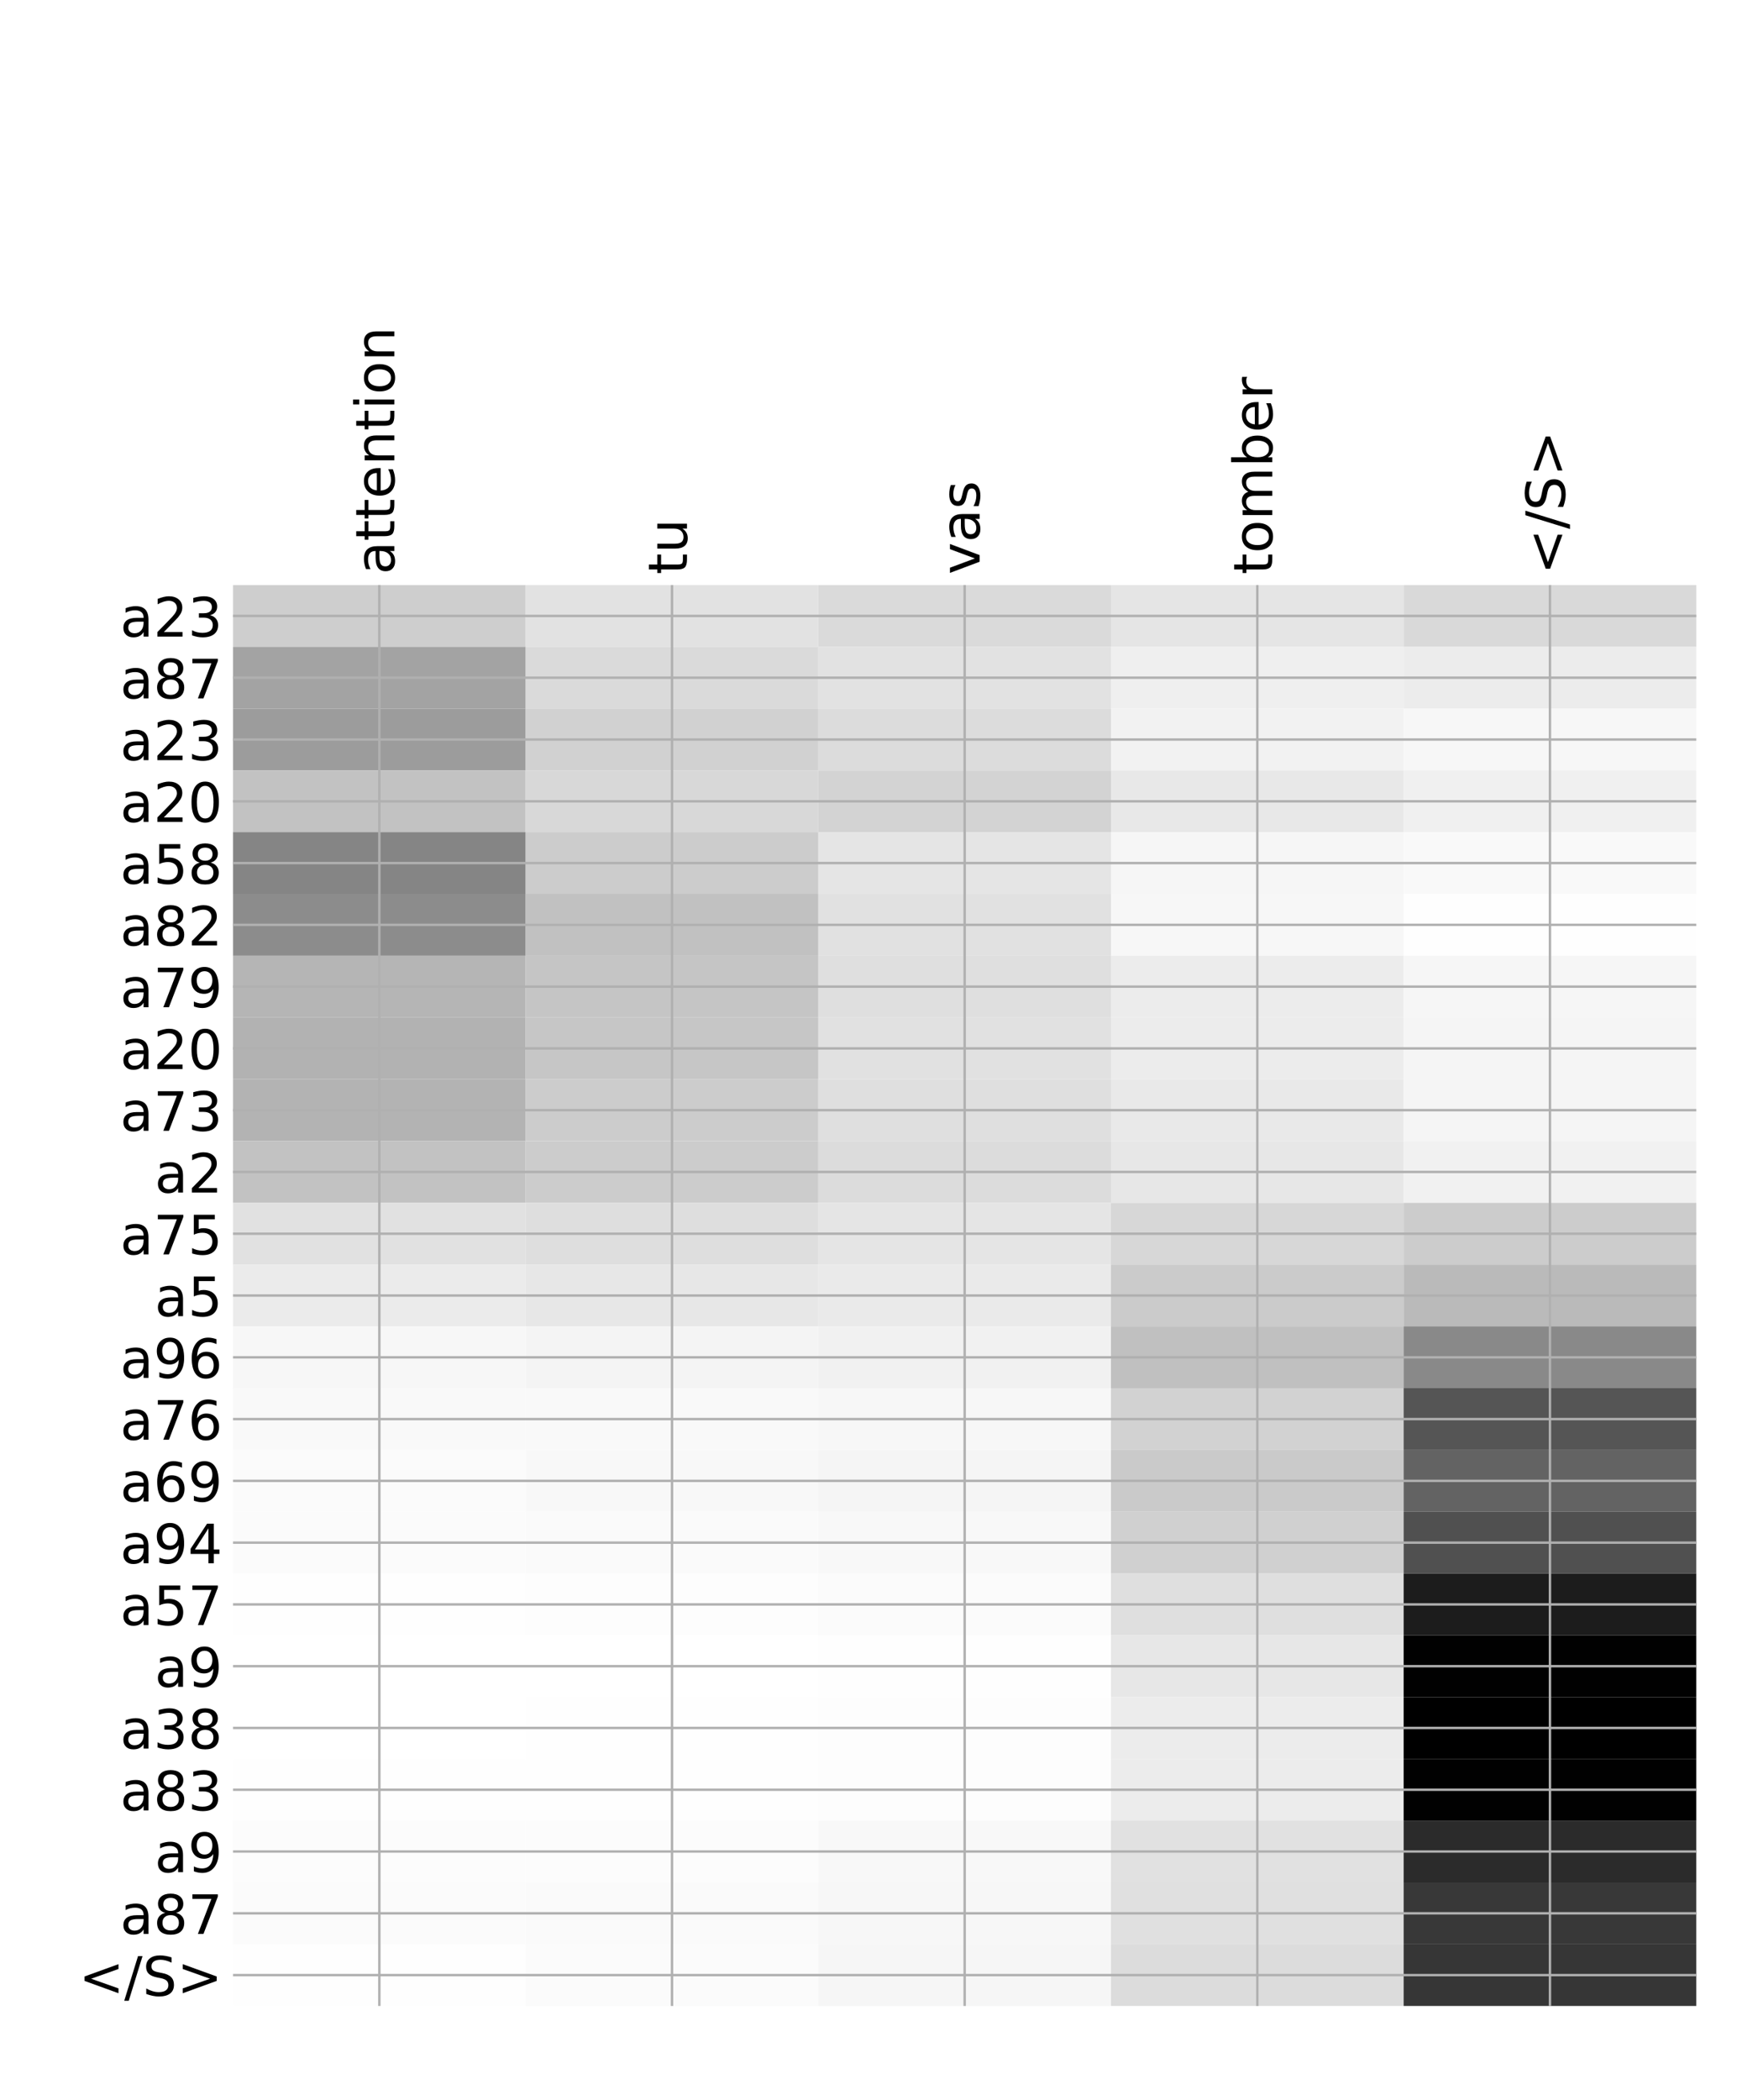 <?xml version="1.0" encoding="utf-8" standalone="no"?>
<!DOCTYPE svg PUBLIC "-//W3C//DTD SVG 1.1//EN"
  "http://www.w3.org/Graphics/SVG/1.1/DTD/svg11.dtd">
<!-- Created with matplotlib (http://matplotlib.org/) -->
<svg height="696pt" version="1.1" viewBox="0 0 576 696" width="576pt" xmlns="http://www.w3.org/2000/svg" xmlns:xlink="http://www.w3.org/1999/xlink">
 <defs>
  <style type="text/css">
*{stroke-linecap:butt;stroke-linejoin:round;}
  </style>
 </defs>
 <g id="figure_1">
  <g id="patch_1">
   <path d="M 0 696 
L 576 696 
L 576 0 
L 0 0 
z
" style="fill:#ffffff;"/>
  </g>
  <g id="axes_1">
   <g id="PolyCollection_1">
    <path clip-path="url(#pe05d38be79)" d="M 77.275 193.917 
L 77.275 214.394 
L 174.32 214.394 
L 174.32 193.917 
L 77.275 193.917 
z
" style="fill:#cecece;"/>
    <path clip-path="url(#pe05d38be79)" d="M 174.32 193.917 
L 174.32 214.394 
L 271.365 214.394 
L 271.365 193.917 
L 174.32 193.917 
z
" style="fill:#e2e2e2;"/>
    <path clip-path="url(#pe05d38be79)" d="M 271.365 193.917 
L 271.365 214.394 
L 368.41 214.394 
L 368.41 193.917 
L 271.365 193.917 
z
" style="fill:#dadada;"/>
    <path clip-path="url(#pe05d38be79)" d="M 368.41 193.917 
L 368.41 214.394 
L 465.455 214.394 
L 465.455 193.917 
L 368.41 193.917 
z
" style="fill:#e5e5e5;"/>
    <path clip-path="url(#pe05d38be79)" d="M 465.455 193.917 
L 465.455 214.394 
L 562.5 214.394 
L 562.5 193.917 
L 465.455 193.917 
z
" style="fill:#d9d9d9;"/>
    <path clip-path="url(#pe05d38be79)" d="M 77.275 214.394 
L 77.275 234.87 
L 174.32 234.87 
L 174.32 214.394 
L 77.275 214.394 
z
" style="fill:#a3a3a3;"/>
    <path clip-path="url(#pe05d38be79)" d="M 174.32 214.394 
L 174.32 234.87 
L 271.365 234.87 
L 271.365 214.394 
L 174.32 214.394 
z
" style="fill:#dadada;"/>
    <path clip-path="url(#pe05d38be79)" d="M 271.365 214.394 
L 271.365 234.87 
L 368.41 234.87 
L 368.41 214.394 
L 271.365 214.394 
z
" style="fill:#e2e2e2;"/>
    <path clip-path="url(#pe05d38be79)" d="M 368.41 214.394 
L 368.41 234.87 
L 465.455 234.87 
L 465.455 214.394 
L 368.41 214.394 
z
" style="fill:#efefef;"/>
    <path clip-path="url(#pe05d38be79)" d="M 465.455 214.394 
L 465.455 234.87 
L 562.5 234.87 
L 562.5 214.394 
L 465.455 214.394 
z
" style="fill:#ececec;"/>
    <path clip-path="url(#pe05d38be79)" d="M 77.275 234.87 
L 77.275 255.347 
L 174.32 255.347 
L 174.32 234.87 
L 77.275 234.87 
z
" style="fill:#9c9c9c;"/>
    <path clip-path="url(#pe05d38be79)" d="M 174.32 234.87 
L 174.32 255.347 
L 271.365 255.347 
L 271.365 234.87 
L 174.32 234.87 
z
" style="fill:#d1d1d1;"/>
    <path clip-path="url(#pe05d38be79)" d="M 271.365 234.87 
L 271.365 255.347 
L 368.41 255.347 
L 368.41 234.87 
L 271.365 234.87 
z
" style="fill:#dcdcdc;"/>
    <path clip-path="url(#pe05d38be79)" d="M 368.41 234.87 
L 368.41 255.347 
L 465.455 255.347 
L 465.455 234.87 
L 368.41 234.87 
z
" style="fill:#f2f2f2;"/>
    <path clip-path="url(#pe05d38be79)" d="M 465.455 234.87 
L 465.455 255.347 
L 562.5 255.347 
L 562.5 234.87 
L 465.455 234.87 
z
" style="fill:#f7f7f7;"/>
    <path clip-path="url(#pe05d38be79)" d="M 77.275 255.347 
L 77.275 275.823 
L 174.32 275.823 
L 174.32 255.347 
L 77.275 255.347 
z
" style="fill:#c2c2c2;"/>
    <path clip-path="url(#pe05d38be79)" d="M 174.32 255.347 
L 174.32 275.823 
L 271.365 275.823 
L 271.365 255.347 
L 174.32 255.347 
z
" style="fill:#d8d8d8;"/>
    <path clip-path="url(#pe05d38be79)" d="M 271.365 255.347 
L 271.365 275.823 
L 368.41 275.823 
L 368.41 255.347 
L 271.365 255.347 
z
" style="fill:#d3d3d3;"/>
    <path clip-path="url(#pe05d38be79)" d="M 368.41 255.347 
L 368.41 275.823 
L 465.455 275.823 
L 465.455 255.347 
L 368.41 255.347 
z
" style="fill:#e8e8e8;"/>
    <path clip-path="url(#pe05d38be79)" d="M 465.455 255.347 
L 465.455 275.823 
L 562.5 275.823 
L 562.5 255.347 
L 465.455 255.347 
z
" style="fill:#f0f0f0;"/>
    <path clip-path="url(#pe05d38be79)" d="M 77.275 275.823 
L 77.275 296.3 
L 174.32 296.3 
L 174.32 275.823 
L 77.275 275.823 
z
" style="fill:#858585;"/>
    <path clip-path="url(#pe05d38be79)" d="M 174.32 275.823 
L 174.32 296.3 
L 271.365 296.3 
L 271.365 275.823 
L 174.32 275.823 
z
" style="fill:#cccccc;"/>
    <path clip-path="url(#pe05d38be79)" d="M 271.365 275.823 
L 271.365 296.3 
L 368.41 296.3 
L 368.41 275.823 
L 271.365 275.823 
z
" style="fill:#e5e5e5;"/>
    <path clip-path="url(#pe05d38be79)" d="M 368.41 275.823 
L 368.41 296.3 
L 465.455 296.3 
L 465.455 275.823 
L 368.41 275.823 
z
" style="fill:#f6f6f6;"/>
    <path clip-path="url(#pe05d38be79)" d="M 465.455 275.823 
L 465.455 296.3 
L 562.5 296.3 
L 562.5 275.823 
L 465.455 275.823 
z
" style="fill:#f9f9f9;"/>
    <path clip-path="url(#pe05d38be79)" d="M 77.275 296.3 
L 77.275 316.776 
L 174.32 316.776 
L 174.32 296.3 
L 77.275 296.3 
z
" style="fill:#8c8c8c;"/>
    <path clip-path="url(#pe05d38be79)" d="M 174.32 296.3 
L 174.32 316.776 
L 271.365 316.776 
L 271.365 296.3 
L 174.32 296.3 
z
" style="fill:#c1c1c1;"/>
    <path clip-path="url(#pe05d38be79)" d="M 271.365 296.3 
L 271.365 316.776 
L 368.41 316.776 
L 368.41 296.3 
L 271.365 296.3 
z
" style="fill:#e1e1e1;"/>
    <path clip-path="url(#pe05d38be79)" d="M 368.41 296.3 
L 368.41 316.776 
L 465.455 316.776 
L 465.455 296.3 
L 368.41 296.3 
z
" style="fill:#f7f7f7;"/>
    <path clip-path="url(#pe05d38be79)" d="M 465.455 296.3 
L 465.455 316.776 
L 562.5 316.776 
L 562.5 296.3 
L 465.455 296.3 
z
" style="fill:#fefefe;"/>
    <path clip-path="url(#pe05d38be79)" d="M 77.275 316.776 
L 77.275 337.252 
L 174.32 337.252 
L 174.32 316.776 
L 77.275 316.776 
z
" style="fill:#b5b5b5;"/>
    <path clip-path="url(#pe05d38be79)" d="M 174.32 316.776 
L 174.32 337.252 
L 271.365 337.252 
L 271.365 316.776 
L 174.32 316.776 
z
" style="fill:#c5c5c5;"/>
    <path clip-path="url(#pe05d38be79)" d="M 271.365 316.776 
L 271.365 337.252 
L 368.41 337.252 
L 368.41 316.776 
L 271.365 316.776 
z
" style="fill:#dfdfdf;"/>
    <path clip-path="url(#pe05d38be79)" d="M 368.41 316.776 
L 368.41 337.252 
L 465.455 337.252 
L 465.455 316.776 
L 368.41 316.776 
z
" style="fill:#ececec;"/>
    <path clip-path="url(#pe05d38be79)" d="M 465.455 316.776 
L 465.455 337.252 
L 562.5 337.252 
L 562.5 316.776 
L 465.455 316.776 
z
" style="fill:#f6f6f6;"/>
    <path clip-path="url(#pe05d38be79)" d="M 77.275 337.252 
L 77.275 357.729 
L 174.32 357.729 
L 174.32 337.252 
L 77.275 337.252 
z
" style="fill:#b2b2b2;"/>
    <path clip-path="url(#pe05d38be79)" d="M 174.32 337.252 
L 174.32 357.729 
L 271.365 357.729 
L 271.365 337.252 
L 174.32 337.252 
z
" style="fill:#c6c6c6;"/>
    <path clip-path="url(#pe05d38be79)" d="M 271.365 337.252 
L 271.365 357.729 
L 368.41 357.729 
L 368.41 337.252 
L 271.365 337.252 
z
" style="fill:#e1e1e1;"/>
    <path clip-path="url(#pe05d38be79)" d="M 368.41 337.252 
L 368.41 357.729 
L 465.455 357.729 
L 465.455 337.252 
L 368.41 337.252 
z
" style="fill:#ececec;"/>
    <path clip-path="url(#pe05d38be79)" d="M 465.455 337.252 
L 465.455 357.729 
L 562.5 357.729 
L 562.5 337.252 
L 465.455 337.252 
z
" style="fill:#f5f5f5;"/>
    <path clip-path="url(#pe05d38be79)" d="M 77.275 357.729 
L 77.275 378.205 
L 174.32 378.205 
L 174.32 357.729 
L 77.275 357.729 
z
" style="fill:#b3b3b3;"/>
    <path clip-path="url(#pe05d38be79)" d="M 174.32 357.729 
L 174.32 378.205 
L 271.365 378.205 
L 271.365 357.729 
L 174.32 357.729 
z
" style="fill:#cccccc;"/>
    <path clip-path="url(#pe05d38be79)" d="M 271.365 357.729 
L 271.365 378.205 
L 368.41 378.205 
L 368.41 357.729 
L 271.365 357.729 
z
" style="fill:#dfdfdf;"/>
    <path clip-path="url(#pe05d38be79)" d="M 368.41 357.729 
L 368.41 378.205 
L 465.455 378.205 
L 465.455 357.729 
L 368.41 357.729 
z
" style="fill:#e9e9e9;"/>
    <path clip-path="url(#pe05d38be79)" d="M 465.455 357.729 
L 465.455 378.205 
L 562.5 378.205 
L 562.5 357.729 
L 465.455 357.729 
z
" style="fill:#f5f5f5;"/>
    <path clip-path="url(#pe05d38be79)" d="M 77.275 378.205 
L 77.275 398.682 
L 174.32 398.682 
L 174.32 378.205 
L 77.275 378.205 
z
" style="fill:#c2c2c2;"/>
    <path clip-path="url(#pe05d38be79)" d="M 174.32 378.205 
L 174.32 398.682 
L 271.365 398.682 
L 271.365 378.205 
L 174.32 378.205 
z
" style="fill:#cccccc;"/>
    <path clip-path="url(#pe05d38be79)" d="M 271.365 378.205 
L 271.365 398.682 
L 368.41 398.682 
L 368.41 378.205 
L 271.365 378.205 
z
" style="fill:#dcdcdc;"/>
    <path clip-path="url(#pe05d38be79)" d="M 368.41 378.205 
L 368.41 398.682 
L 465.455 398.682 
L 465.455 378.205 
L 368.41 378.205 
z
" style="fill:#e7e7e7;"/>
    <path clip-path="url(#pe05d38be79)" d="M 465.455 378.205 
L 465.455 398.682 
L 562.5 398.682 
L 562.5 378.205 
L 465.455 378.205 
z
" style="fill:#f1f1f1;"/>
    <path clip-path="url(#pe05d38be79)" d="M 77.275 398.682 
L 77.275 419.158 
L 174.32 419.158 
L 174.32 398.682 
L 77.275 398.682 
z
" style="fill:#e1e1e1;"/>
    <path clip-path="url(#pe05d38be79)" d="M 174.32 398.682 
L 174.32 419.158 
L 271.365 419.158 
L 271.365 398.682 
L 174.32 398.682 
z
" style="fill:#dedede;"/>
    <path clip-path="url(#pe05d38be79)" d="M 271.365 398.682 
L 271.365 419.158 
L 368.41 419.158 
L 368.41 398.682 
L 271.365 398.682 
z
" style="fill:#e5e5e5;"/>
    <path clip-path="url(#pe05d38be79)" d="M 368.41 398.682 
L 368.41 419.158 
L 465.455 419.158 
L 465.455 398.682 
L 368.41 398.682 
z
" style="fill:#d7d7d7;"/>
    <path clip-path="url(#pe05d38be79)" d="M 465.455 398.682 
L 465.455 419.158 
L 562.5 419.158 
L 562.5 398.682 
L 465.455 398.682 
z
" style="fill:#cccccc;"/>
    <path clip-path="url(#pe05d38be79)" d="M 77.275 419.158 
L 77.275 439.635 
L 174.32 439.635 
L 174.32 419.158 
L 77.275 419.158 
z
" style="fill:#ebebeb;"/>
    <path clip-path="url(#pe05d38be79)" d="M 174.32 419.158 
L 174.32 439.635 
L 271.365 439.635 
L 271.365 419.158 
L 174.32 419.158 
z
" style="fill:#e7e7e7;"/>
    <path clip-path="url(#pe05d38be79)" d="M 271.365 419.158 
L 271.365 439.635 
L 368.41 439.635 
L 368.41 419.158 
L 271.365 419.158 
z
" style="fill:#eaeaea;"/>
    <path clip-path="url(#pe05d38be79)" d="M 368.41 419.158 
L 368.41 439.635 
L 465.455 439.635 
L 465.455 419.158 
L 368.41 419.158 
z
" style="fill:#cbcbcb;"/>
    <path clip-path="url(#pe05d38be79)" d="M 465.455 419.158 
L 465.455 439.635 
L 562.5 439.635 
L 562.5 419.158 
L 465.455 419.158 
z
" style="fill:#bababa;"/>
    <path clip-path="url(#pe05d38be79)" d="M 77.275 439.635 
L 77.275 460.111 
L 174.32 460.111 
L 174.32 439.635 
L 77.275 439.635 
z
" style="fill:#f7f7f7;"/>
    <path clip-path="url(#pe05d38be79)" d="M 174.32 439.635 
L 174.32 460.111 
L 271.365 460.111 
L 271.365 439.635 
L 174.32 439.635 
z
" style="fill:#f4f4f4;"/>
    <path clip-path="url(#pe05d38be79)" d="M 271.365 439.635 
L 271.365 460.111 
L 368.41 460.111 
L 368.41 439.635 
L 271.365 439.635 
z
" style="fill:#f1f1f1;"/>
    <path clip-path="url(#pe05d38be79)" d="M 368.41 439.635 
L 368.41 460.111 
L 465.455 460.111 
L 465.455 439.635 
L 368.41 439.635 
z
" style="fill:#c0c0c0;"/>
    <path clip-path="url(#pe05d38be79)" d="M 465.455 439.635 
L 465.455 460.111 
L 562.5 460.111 
L 562.5 439.635 
L 465.455 439.635 
z
" style="fill:#898989;"/>
    <path clip-path="url(#pe05d38be79)" d="M 77.275 460.111 
L 77.275 480.587 
L 174.32 480.587 
L 174.32 460.111 
L 77.275 460.111 
z
" style="fill:#f9f9f9;"/>
    <path clip-path="url(#pe05d38be79)" d="M 174.32 460.111 
L 174.32 480.587 
L 271.365 480.587 
L 271.365 460.111 
L 174.32 460.111 
z
" style="fill:#f9f9f9;"/>
    <path clip-path="url(#pe05d38be79)" d="M 271.365 460.111 
L 271.365 480.587 
L 368.41 480.587 
L 368.41 460.111 
L 271.365 460.111 
z
" style="fill:#f7f7f7;"/>
    <path clip-path="url(#pe05d38be79)" d="M 368.41 460.111 
L 368.41 480.587 
L 465.455 480.587 
L 465.455 460.111 
L 368.41 460.111 
z
" style="fill:#d2d2d2;"/>
    <path clip-path="url(#pe05d38be79)" d="M 465.455 460.111 
L 465.455 480.587 
L 562.5 480.587 
L 562.5 460.111 
L 465.455 460.111 
z
" style="fill:#555555;"/>
    <path clip-path="url(#pe05d38be79)" d="M 77.275 480.587 
L 77.275 501.064 
L 174.32 501.064 
L 174.32 480.587 
L 77.275 480.587 
z
" style="fill:#fbfbfb;"/>
    <path clip-path="url(#pe05d38be79)" d="M 174.32 480.587 
L 174.32 501.064 
L 271.365 501.064 
L 271.365 480.587 
L 174.32 480.587 
z
" style="fill:#f8f8f8;"/>
    <path clip-path="url(#pe05d38be79)" d="M 271.365 480.587 
L 271.365 501.064 
L 368.41 501.064 
L 368.41 480.587 
L 271.365 480.587 
z
" style="fill:#f5f5f5;"/>
    <path clip-path="url(#pe05d38be79)" d="M 368.41 480.587 
L 368.41 501.064 
L 465.455 501.064 
L 465.455 480.587 
L 368.41 480.587 
z
" style="fill:#cacaca;"/>
    <path clip-path="url(#pe05d38be79)" d="M 465.455 480.587 
L 465.455 501.064 
L 562.5 501.064 
L 562.5 480.587 
L 465.455 480.587 
z
" style="fill:#636363;"/>
    <path clip-path="url(#pe05d38be79)" d="M 77.275 501.064 
L 77.275 521.54 
L 174.32 521.54 
L 174.32 501.064 
L 77.275 501.064 
z
" style="fill:#fbfbfb;"/>
    <path clip-path="url(#pe05d38be79)" d="M 174.32 501.064 
L 174.32 521.54 
L 271.365 521.54 
L 271.365 501.064 
L 174.32 501.064 
z
" style="fill:#fafafa;"/>
    <path clip-path="url(#pe05d38be79)" d="M 271.365 501.064 
L 271.365 521.54 
L 368.41 521.54 
L 368.41 501.064 
L 271.365 501.064 
z
" style="fill:#f8f8f8;"/>
    <path clip-path="url(#pe05d38be79)" d="M 368.41 501.064 
L 368.41 521.54 
L 465.455 521.54 
L 465.455 501.064 
L 368.41 501.064 
z
" style="fill:#d0d0d0;"/>
    <path clip-path="url(#pe05d38be79)" d="M 465.455 501.064 
L 465.455 521.54 
L 562.5 521.54 
L 562.5 501.064 
L 465.455 501.064 
z
" style="fill:#505050;"/>
    <path clip-path="url(#pe05d38be79)" d="M 77.275 521.54 
L 77.275 542.017 
L 174.32 542.017 
L 174.32 521.54 
L 77.275 521.54 
z
" style="fill:#fefefe;"/>
    <path clip-path="url(#pe05d38be79)" d="M 174.32 521.54 
L 174.32 542.017 
L 271.365 542.017 
L 271.365 521.54 
L 174.32 521.54 
z
" style="fill:#fdfdfd;"/>
    <path clip-path="url(#pe05d38be79)" d="M 271.365 521.54 
L 271.365 542.017 
L 368.41 542.017 
L 368.41 521.54 
L 271.365 521.54 
z
" style="fill:#fbfbfb;"/>
    <path clip-path="url(#pe05d38be79)" d="M 368.41 521.54 
L 368.41 542.017 
L 465.455 542.017 
L 465.455 521.54 
L 368.41 521.54 
z
" style="fill:#dfdfdf;"/>
    <path clip-path="url(#pe05d38be79)" d="M 465.455 521.54 
L 465.455 542.017 
L 562.5 542.017 
L 562.5 521.54 
L 465.455 521.54 
z
" style="fill:#1c1c1c;"/>
    <path clip-path="url(#pe05d38be79)" d="M 77.275 542.017 
L 77.275 562.493 
L 174.32 562.493 
L 174.32 542.017 
L 77.275 542.017 
z
" style="fill:#ffffff;"/>
    <path clip-path="url(#pe05d38be79)" d="M 174.32 542.017 
L 174.32 562.493 
L 271.365 562.493 
L 271.365 542.017 
L 174.32 542.017 
z
" style="fill:#ffffff;"/>
    <path clip-path="url(#pe05d38be79)" d="M 271.365 542.017 
L 271.365 562.493 
L 368.41 562.493 
L 368.41 542.017 
L 271.365 542.017 
z
" style="fill:#fefefe;"/>
    <path clip-path="url(#pe05d38be79)" d="M 368.41 542.017 
L 368.41 562.493 
L 465.455 562.493 
L 465.455 542.017 
L 368.41 542.017 
z
" style="fill:#e7e7e7;"/>
    <path clip-path="url(#pe05d38be79)" d="M 465.455 542.017 
L 465.455 562.493 
L 562.5 562.493 
L 562.5 542.017 
L 465.455 542.017 
z
" style="fill:#010101;"/>
    <path clip-path="url(#pe05d38be79)" d="M 77.275 562.493 
L 77.275 582.97 
L 174.32 582.97 
L 174.32 562.493 
L 77.275 562.493 
z
" style="fill:#ffffff;"/>
    <path clip-path="url(#pe05d38be79)" d="M 174.32 562.493 
L 174.32 582.97 
L 271.365 582.97 
L 271.365 562.493 
L 174.32 562.493 
z
" style="fill:#fefefe;"/>
    <path clip-path="url(#pe05d38be79)" d="M 271.365 562.493 
L 271.365 582.97 
L 368.41 582.97 
L 368.41 562.493 
L 271.365 562.493 
z
" style="fill:#fdfdfd;"/>
    <path clip-path="url(#pe05d38be79)" d="M 368.41 562.493 
L 368.41 582.97 
L 465.455 582.97 
L 465.455 562.493 
L 368.41 562.493 
z
" style="fill:#ececec;"/>
    <path clip-path="url(#pe05d38be79)" d="M 465.455 562.493 
L 465.455 582.97 
L 562.5 582.97 
L 562.5 562.493 
L 465.455 562.493 
z
"/>
    <path clip-path="url(#pe05d38be79)" d="M 77.275 582.97 
L 77.275 603.446 
L 174.32 603.446 
L 174.32 582.97 
L 77.275 582.97 
z
" style="fill:#fefefe;"/>
    <path clip-path="url(#pe05d38be79)" d="M 174.32 582.97 
L 174.32 603.446 
L 271.365 603.446 
L 271.365 582.97 
L 174.32 582.97 
z
" style="fill:#fefefe;"/>
    <path clip-path="url(#pe05d38be79)" d="M 271.365 582.97 
L 271.365 603.446 
L 368.41 603.446 
L 368.41 582.97 
L 271.365 582.97 
z
" style="fill:#fdfdfd;"/>
    <path clip-path="url(#pe05d38be79)" d="M 368.41 582.97 
L 368.41 603.446 
L 465.455 603.446 
L 465.455 582.97 
L 368.41 582.97 
z
" style="fill:#ececec;"/>
    <path clip-path="url(#pe05d38be79)" d="M 465.455 582.97 
L 465.455 603.446 
L 562.5 603.446 
L 562.5 582.97 
L 465.455 582.97 
z
" style="fill:#010101;"/>
    <path clip-path="url(#pe05d38be79)" d="M 77.275 603.446 
L 77.275 623.923 
L 174.32 623.923 
L 174.32 603.446 
L 77.275 603.446 
z
" style="fill:#fcfcfc;"/>
    <path clip-path="url(#pe05d38be79)" d="M 174.32 603.446 
L 174.32 623.923 
L 271.365 623.923 
L 271.365 603.446 
L 174.32 603.446 
z
" style="fill:#fcfcfc;"/>
    <path clip-path="url(#pe05d38be79)" d="M 271.365 603.446 
L 271.365 623.923 
L 368.41 623.923 
L 368.41 603.446 
L 271.365 603.446 
z
" style="fill:#f8f8f8;"/>
    <path clip-path="url(#pe05d38be79)" d="M 368.41 603.446 
L 368.41 623.923 
L 465.455 623.923 
L 465.455 603.446 
L 368.41 603.446 
z
" style="fill:#e1e1e1;"/>
    <path clip-path="url(#pe05d38be79)" d="M 465.455 603.446 
L 465.455 623.923 
L 562.5 623.923 
L 562.5 603.446 
L 465.455 603.446 
z
" style="fill:#2b2b2b;"/>
    <path clip-path="url(#pe05d38be79)" d="M 77.275 623.923 
L 77.275 644.399 
L 174.32 644.399 
L 174.32 623.923 
L 77.275 623.923 
z
" style="fill:#fbfbfb;"/>
    <path clip-path="url(#pe05d38be79)" d="M 174.32 623.923 
L 174.32 644.399 
L 271.365 644.399 
L 271.365 623.923 
L 174.32 623.923 
z
" style="fill:#fafafa;"/>
    <path clip-path="url(#pe05d38be79)" d="M 271.365 623.923 
L 271.365 644.399 
L 368.41 644.399 
L 368.41 623.923 
L 271.365 623.923 
z
" style="fill:#f7f7f7;"/>
    <path clip-path="url(#pe05d38be79)" d="M 368.41 623.923 
L 368.41 644.399 
L 465.455 644.399 
L 465.455 623.923 
L 368.41 623.923 
z
" style="fill:#e0e0e0;"/>
    <path clip-path="url(#pe05d38be79)" d="M 465.455 623.923 
L 465.455 644.399 
L 562.5 644.399 
L 562.5 623.923 
L 465.455 623.923 
z
" style="fill:#383838;"/>
    <path clip-path="url(#pe05d38be79)" d="M 77.275 644.399 
L 77.275 664.875 
L 174.32 664.875 
L 174.32 644.399 
L 77.275 644.399 
z
" style="fill:#fefefe;"/>
    <path clip-path="url(#pe05d38be79)" d="M 174.32 644.399 
L 174.32 664.875 
L 271.365 664.875 
L 271.365 644.399 
L 174.32 644.399 
z
" style="fill:#fbfbfb;"/>
    <path clip-path="url(#pe05d38be79)" d="M 271.365 644.399 
L 271.365 664.875 
L 368.41 664.875 
L 368.41 644.399 
L 271.365 644.399 
z
" style="fill:#f6f6f6;"/>
    <path clip-path="url(#pe05d38be79)" d="M 368.41 644.399 
L 368.41 664.875 
L 465.455 664.875 
L 465.455 644.399 
L 368.41 644.399 
z
" style="fill:#dcdcdc;"/>
    <path clip-path="url(#pe05d38be79)" d="M 465.455 644.399 
L 465.455 664.875 
L 562.5 664.875 
L 562.5 644.399 
L 465.455 644.399 
z
" style="fill:#363636;"/>
   </g>
   <g id="matplotlib.axis_1">
    <g id="xtick_1">
     <g id="line2d_1">
      <path clip-path="url(#pe05d38be79)" d="M 125.797 664.875 
L 125.797 193.917 
" style="fill:none;stroke:#b0b0b0;stroke-linecap:square;stroke-width:0.8;"/>
     </g>
     <g id="line2d_2"/>
     <g id="text_1">
      <!-- attention -->
      <defs>
       <path d="M 34.281 27.484 
Q 23.391 27.484 19.188 25 
Q 14.984 22.516 14.984 16.5 
Q 14.984 11.719 18.141 8.906 
Q 21.297 6.109 26.703 6.109 
Q 34.188 6.109 38.703 11.406 
Q 43.219 16.703 43.219 25.484 
L 43.219 27.484 
z
M 52.203 31.203 
L 52.203 0 
L 43.219 0 
L 43.219 8.297 
Q 40.141 3.328 35.547 0.953 
Q 30.953 -1.422 24.312 -1.422 
Q 15.922 -1.422 10.953 3.297 
Q 6 8.016 6 15.922 
Q 6 25.141 12.172 29.828 
Q 18.359 34.516 30.609 34.516 
L 43.219 34.516 
L 43.219 35.406 
Q 43.219 41.609 39.141 45 
Q 35.062 48.391 27.688 48.391 
Q 23 48.391 18.547 47.266 
Q 14.109 46.141 10.016 43.891 
L 10.016 52.203 
Q 14.938 54.109 19.578 55.047 
Q 24.219 56 28.609 56 
Q 40.484 56 46.344 49.844 
Q 52.203 43.703 52.203 31.203 
z
" id="DejaVuSans-61"/>
       <path d="M 18.312 70.219 
L 18.312 54.688 
L 36.812 54.688 
L 36.812 47.703 
L 18.312 47.703 
L 18.312 18.016 
Q 18.312 11.328 20.141 9.422 
Q 21.969 7.516 27.594 7.516 
L 36.812 7.516 
L 36.812 0 
L 27.594 0 
Q 17.188 0 13.234 3.875 
Q 9.281 7.766 9.281 18.016 
L 9.281 47.703 
L 2.688 47.703 
L 2.688 54.688 
L 9.281 54.688 
L 9.281 70.219 
z
" id="DejaVuSans-74"/>
       <path d="M 56.203 29.594 
L 56.203 25.203 
L 14.891 25.203 
Q 15.484 15.922 20.484 11.062 
Q 25.484 6.203 34.422 6.203 
Q 39.594 6.203 44.453 7.469 
Q 49.312 8.734 54.109 11.281 
L 54.109 2.781 
Q 49.266 0.734 44.188 -0.344 
Q 39.109 -1.422 33.891 -1.422 
Q 20.797 -1.422 13.156 6.188 
Q 5.516 13.812 5.516 26.812 
Q 5.516 40.234 12.766 48.109 
Q 20.016 56 32.328 56 
Q 43.359 56 49.781 48.891 
Q 56.203 41.797 56.203 29.594 
z
M 47.219 32.234 
Q 47.125 39.594 43.094 43.984 
Q 39.062 48.391 32.422 48.391 
Q 24.906 48.391 20.391 44.141 
Q 15.875 39.891 15.188 32.172 
z
" id="DejaVuSans-65"/>
       <path d="M 54.891 33.016 
L 54.891 0 
L 45.906 0 
L 45.906 32.719 
Q 45.906 40.484 42.875 44.328 
Q 39.844 48.188 33.797 48.188 
Q 26.516 48.188 22.312 43.547 
Q 18.109 38.922 18.109 30.906 
L 18.109 0 
L 9.078 0 
L 9.078 54.688 
L 18.109 54.688 
L 18.109 46.188 
Q 21.344 51.125 25.703 53.562 
Q 30.078 56 35.797 56 
Q 45.219 56 50.047 50.172 
Q 54.891 44.344 54.891 33.016 
z
" id="DejaVuSans-6e"/>
       <path d="M 9.422 54.688 
L 18.406 54.688 
L 18.406 0 
L 9.422 0 
z
M 9.422 75.984 
L 18.406 75.984 
L 18.406 64.594 
L 9.422 64.594 
z
" id="DejaVuSans-69"/>
       <path d="M 30.609 48.391 
Q 23.391 48.391 19.188 42.75 
Q 14.984 37.109 14.984 27.297 
Q 14.984 17.484 19.156 11.844 
Q 23.344 6.203 30.609 6.203 
Q 37.797 6.203 41.984 11.859 
Q 46.188 17.531 46.188 27.297 
Q 46.188 37.016 41.984 42.703 
Q 37.797 48.391 30.609 48.391 
z
M 30.609 56 
Q 42.328 56 49.016 48.375 
Q 55.719 40.766 55.719 27.297 
Q 55.719 13.875 49.016 6.219 
Q 42.328 -1.422 30.609 -1.422 
Q 18.844 -1.422 12.172 6.219 
Q 5.516 13.875 5.516 27.297 
Q 5.516 40.766 12.172 48.375 
Q 18.844 56 30.609 56 
z
" id="DejaVuSans-6f"/>
      </defs>
      <g transform="translate(130.764 190.417)rotate(-90)scale(0.18 -0.18)">
       <use xlink:href="#DejaVuSans-61"/>
       <use x="61.279" xlink:href="#DejaVuSans-74"/>
       <use x="100.488" xlink:href="#DejaVuSans-74"/>
       <use x="139.697" xlink:href="#DejaVuSans-65"/>
       <use x="201.221" xlink:href="#DejaVuSans-6e"/>
       <use x="264.6" xlink:href="#DejaVuSans-74"/>
       <use x="303.809" xlink:href="#DejaVuSans-69"/>
       <use x="331.592" xlink:href="#DejaVuSans-6f"/>
       <use x="392.773" xlink:href="#DejaVuSans-6e"/>
      </g>
     </g>
    </g>
    <g id="xtick_2">
     <g id="line2d_3">
      <path clip-path="url(#pe05d38be79)" d="M 222.843 664.875 
L 222.843 193.917 
" style="fill:none;stroke:#b0b0b0;stroke-linecap:square;stroke-width:0.8;"/>
     </g>
     <g id="line2d_4"/>
     <g id="text_2">
      <!-- tu -->
      <defs>
       <path d="M 8.5 21.578 
L 8.5 54.688 
L 17.484 54.688 
L 17.484 21.922 
Q 17.484 14.156 20.5 10.266 
Q 23.531 6.391 29.594 6.391 
Q 36.859 6.391 41.078 11.031 
Q 45.312 15.672 45.312 23.688 
L 45.312 54.688 
L 54.297 54.688 
L 54.297 0 
L 45.312 0 
L 45.312 8.406 
Q 42.047 3.422 37.719 1 
Q 33.406 -1.422 27.688 -1.422 
Q 18.266 -1.422 13.375 4.438 
Q 8.5 10.297 8.5 21.578 
z
M 31.109 56 
z
" id="DejaVuSans-75"/>
      </defs>
      <g transform="translate(227.809 190.417)rotate(-90)scale(0.18 -0.18)">
       <use xlink:href="#DejaVuSans-74"/>
       <use x="39.209" xlink:href="#DejaVuSans-75"/>
      </g>
     </g>
    </g>
    <g id="xtick_3">
     <g id="line2d_5">
      <path clip-path="url(#pe05d38be79)" d="M 319.887 664.875 
L 319.887 193.917 
" style="fill:none;stroke:#b0b0b0;stroke-linecap:square;stroke-width:0.8;"/>
     </g>
     <g id="line2d_6"/>
     <g id="text_3">
      <!-- vas -->
      <defs>
       <path d="M 2.984 54.688 
L 12.5 54.688 
L 29.594 8.797 
L 46.688 54.688 
L 56.203 54.688 
L 35.688 0 
L 23.484 0 
z
" id="DejaVuSans-76"/>
       <path d="M 44.281 53.078 
L 44.281 44.578 
Q 40.484 46.531 36.375 47.5 
Q 32.281 48.484 27.875 48.484 
Q 21.188 48.484 17.844 46.438 
Q 14.5 44.391 14.5 40.281 
Q 14.5 37.156 16.891 35.375 
Q 19.281 33.594 26.516 31.984 
L 29.594 31.297 
Q 39.156 29.25 43.188 25.516 
Q 47.219 21.781 47.219 15.094 
Q 47.219 7.469 41.188 3.016 
Q 35.156 -1.422 24.609 -1.422 
Q 20.219 -1.422 15.453 -0.562 
Q 10.688 0.297 5.422 2 
L 5.422 11.281 
Q 10.406 8.688 15.234 7.391 
Q 20.062 6.109 24.812 6.109 
Q 31.156 6.109 34.562 8.281 
Q 37.984 10.453 37.984 14.406 
Q 37.984 18.062 35.516 20.016 
Q 33.062 21.969 24.703 23.781 
L 21.578 24.516 
Q 13.234 26.266 9.516 29.906 
Q 5.812 33.547 5.812 39.891 
Q 5.812 47.609 11.281 51.797 
Q 16.75 56 26.812 56 
Q 31.781 56 36.172 55.266 
Q 40.578 54.547 44.281 53.078 
z
" id="DejaVuSans-73"/>
      </defs>
      <g transform="translate(324.854 190.417)rotate(-90)scale(0.18 -0.18)">
       <use xlink:href="#DejaVuSans-76"/>
       <use x="59.18" xlink:href="#DejaVuSans-61"/>
       <use x="120.459" xlink:href="#DejaVuSans-73"/>
      </g>
     </g>
    </g>
    <g id="xtick_4">
     <g id="line2d_7">
      <path clip-path="url(#pe05d38be79)" d="M 416.933 664.875 
L 416.933 193.917 
" style="fill:none;stroke:#b0b0b0;stroke-linecap:square;stroke-width:0.8;"/>
     </g>
     <g id="line2d_8"/>
     <g id="text_4">
      <!-- tomber -->
      <defs>
       <path d="M 52 44.188 
Q 55.375 50.25 60.062 53.125 
Q 64.75 56 71.094 56 
Q 79.641 56 84.281 50.016 
Q 88.922 44.047 88.922 33.016 
L 88.922 0 
L 79.891 0 
L 79.891 32.719 
Q 79.891 40.578 77.094 44.375 
Q 74.312 48.188 68.609 48.188 
Q 61.625 48.188 57.562 43.547 
Q 53.516 38.922 53.516 30.906 
L 53.516 0 
L 44.484 0 
L 44.484 32.719 
Q 44.484 40.625 41.703 44.406 
Q 38.922 48.188 33.109 48.188 
Q 26.219 48.188 22.156 43.531 
Q 18.109 38.875 18.109 30.906 
L 18.109 0 
L 9.078 0 
L 9.078 54.688 
L 18.109 54.688 
L 18.109 46.188 
Q 21.188 51.219 25.484 53.609 
Q 29.781 56 35.688 56 
Q 41.656 56 45.828 52.969 
Q 50 49.953 52 44.188 
z
" id="DejaVuSans-6d"/>
       <path d="M 48.688 27.297 
Q 48.688 37.203 44.609 42.844 
Q 40.531 48.484 33.406 48.484 
Q 26.266 48.484 22.188 42.844 
Q 18.109 37.203 18.109 27.297 
Q 18.109 17.391 22.188 11.75 
Q 26.266 6.109 33.406 6.109 
Q 40.531 6.109 44.609 11.75 
Q 48.688 17.391 48.688 27.297 
z
M 18.109 46.391 
Q 20.953 51.266 25.266 53.625 
Q 29.594 56 35.594 56 
Q 45.562 56 51.781 48.094 
Q 58.016 40.188 58.016 27.297 
Q 58.016 14.406 51.781 6.484 
Q 45.562 -1.422 35.594 -1.422 
Q 29.594 -1.422 25.266 0.953 
Q 20.953 3.328 18.109 8.203 
L 18.109 0 
L 9.078 0 
L 9.078 75.984 
L 18.109 75.984 
z
" id="DejaVuSans-62"/>
       <path d="M 41.109 46.297 
Q 39.594 47.172 37.812 47.578 
Q 36.031 48 33.891 48 
Q 26.266 48 22.188 43.047 
Q 18.109 38.094 18.109 28.812 
L 18.109 0 
L 9.078 0 
L 9.078 54.688 
L 18.109 54.688 
L 18.109 46.188 
Q 20.953 51.172 25.484 53.578 
Q 30.031 56 36.531 56 
Q 37.453 56 38.578 55.875 
Q 39.703 55.766 41.062 55.516 
z
" id="DejaVuSans-72"/>
      </defs>
      <g transform="translate(421.899 190.417)rotate(-90)scale(0.18 -0.18)">
       <use xlink:href="#DejaVuSans-74"/>
       <use x="39.209" xlink:href="#DejaVuSans-6f"/>
       <use x="100.391" xlink:href="#DejaVuSans-6d"/>
       <use x="197.803" xlink:href="#DejaVuSans-62"/>
       <use x="261.279" xlink:href="#DejaVuSans-65"/>
       <use x="322.803" xlink:href="#DejaVuSans-72"/>
      </g>
     </g>
    </g>
    <g id="xtick_5">
     <g id="line2d_9">
      <path clip-path="url(#pe05d38be79)" d="M 513.977 664.875 
L 513.977 193.917 
" style="fill:none;stroke:#b0b0b0;stroke-linecap:square;stroke-width:0.8;"/>
     </g>
     <g id="line2d_10"/>
     <g id="text_5">
      <!-- &lt;/S&gt; -->
      <defs>
       <path d="M 73.188 49.219 
L 22.797 31.297 
L 73.188 13.484 
L 73.188 4.594 
L 10.594 27.297 
L 10.594 35.406 
L 73.188 58.109 
z
" id="DejaVuSans-3c"/>
       <path d="M 25.391 72.906 
L 33.688 72.906 
L 8.297 -9.281 
L 0 -9.281 
z
" id="DejaVuSans-2f"/>
       <path d="M 53.516 70.516 
L 53.516 60.891 
Q 47.906 63.578 42.922 64.891 
Q 37.938 66.219 33.297 66.219 
Q 25.25 66.219 20.875 63.094 
Q 16.5 59.969 16.5 54.203 
Q 16.5 49.359 19.406 46.891 
Q 22.312 44.438 30.422 42.922 
L 36.375 41.703 
Q 47.406 39.594 52.656 34.297 
Q 57.906 29 57.906 20.125 
Q 57.906 9.516 50.797 4.047 
Q 43.703 -1.422 29.984 -1.422 
Q 24.812 -1.422 18.969 -0.25 
Q 13.141 0.922 6.891 3.219 
L 6.891 13.375 
Q 12.891 10.016 18.656 8.297 
Q 24.422 6.594 29.984 6.594 
Q 38.422 6.594 43.016 9.906 
Q 47.609 13.234 47.609 19.391 
Q 47.609 24.75 44.312 27.781 
Q 41.016 30.812 33.5 32.328 
L 27.484 33.5 
Q 16.453 35.688 11.516 40.375 
Q 6.594 45.062 6.594 53.422 
Q 6.594 63.094 13.406 68.656 
Q 20.219 74.219 32.172 74.219 
Q 37.312 74.219 42.625 73.281 
Q 47.953 72.359 53.516 70.516 
z
" id="DejaVuSans-53"/>
       <path d="M 10.594 49.219 
L 10.594 58.109 
L 73.188 35.406 
L 73.188 27.297 
L 10.594 4.594 
L 10.594 13.484 
L 60.891 31.297 
z
" id="DejaVuSans-3e"/>
      </defs>
      <g transform="translate(518.944 190.417)rotate(-90)scale(0.18 -0.18)">
       <use xlink:href="#DejaVuSans-3c"/>
       <use x="83.789" xlink:href="#DejaVuSans-2f"/>
       <use x="117.48" xlink:href="#DejaVuSans-53"/>
       <use x="180.957" xlink:href="#DejaVuSans-3e"/>
      </g>
     </g>
    </g>
   </g>
   <g id="matplotlib.axis_2">
    <g id="ytick_1">
     <g id="line2d_11">
      <path clip-path="url(#pe05d38be79)" d="M 77.275 204.156 
L 562.5 204.156 
" style="fill:none;stroke:#b0b0b0;stroke-linecap:square;stroke-width:0.8;"/>
     </g>
     <g id="line2d_12"/>
     <g id="text_6">
      <!-- a23 -->
      <defs>
       <path d="M 19.188 8.297 
L 53.609 8.297 
L 53.609 0 
L 7.328 0 
L 7.328 8.297 
Q 12.938 14.109 22.625 23.891 
Q 32.328 33.688 34.812 36.531 
Q 39.547 41.844 41.422 45.531 
Q 43.312 49.219 43.312 52.781 
Q 43.312 58.594 39.234 62.25 
Q 35.156 65.922 28.609 65.922 
Q 23.969 65.922 18.812 64.312 
Q 13.672 62.703 7.812 59.422 
L 7.812 69.391 
Q 13.766 71.781 18.938 73 
Q 24.125 74.219 28.422 74.219 
Q 39.75 74.219 46.484 68.547 
Q 53.219 62.891 53.219 53.422 
Q 53.219 48.922 51.531 44.891 
Q 49.859 40.875 45.406 35.406 
Q 44.188 33.984 37.641 27.219 
Q 31.109 20.453 19.188 8.297 
z
" id="DejaVuSans-32"/>
       <path d="M 40.578 39.312 
Q 47.656 37.797 51.625 33 
Q 55.609 28.219 55.609 21.188 
Q 55.609 10.406 48.188 4.484 
Q 40.766 -1.422 27.094 -1.422 
Q 22.516 -1.422 17.656 -0.516 
Q 12.797 0.391 7.625 2.203 
L 7.625 11.719 
Q 11.719 9.328 16.594 8.109 
Q 21.484 6.891 26.812 6.891 
Q 36.078 6.891 40.938 10.547 
Q 45.797 14.203 45.797 21.188 
Q 45.797 27.641 41.281 31.266 
Q 36.766 34.906 28.719 34.906 
L 20.219 34.906 
L 20.219 43.016 
L 29.109 43.016 
Q 36.375 43.016 40.234 45.922 
Q 44.094 48.828 44.094 54.297 
Q 44.094 59.906 40.109 62.906 
Q 36.141 65.922 28.719 65.922 
Q 24.656 65.922 20.016 65.031 
Q 15.375 64.156 9.812 62.312 
L 9.812 71.094 
Q 15.438 72.656 20.344 73.438 
Q 25.25 74.219 29.594 74.219 
Q 40.828 74.219 47.359 69.109 
Q 53.906 64.016 53.906 55.328 
Q 53.906 49.266 50.438 45.094 
Q 46.969 40.922 40.578 39.312 
z
" id="DejaVuSans-33"/>
      </defs>
      <g transform="translate(39.839 210.994)scale(0.18 -0.18)">
       <use xlink:href="#DejaVuSans-61"/>
       <use x="61.279" xlink:href="#DejaVuSans-32"/>
       <use x="124.902" xlink:href="#DejaVuSans-33"/>
      </g>
     </g>
    </g>
    <g id="ytick_2">
     <g id="line2d_13">
      <path clip-path="url(#pe05d38be79)" d="M 77.275 224.632 
L 562.5 224.632 
" style="fill:none;stroke:#b0b0b0;stroke-linecap:square;stroke-width:0.8;"/>
     </g>
     <g id="line2d_14"/>
     <g id="text_7">
      <!-- a87 -->
      <defs>
       <path d="M 31.781 34.625 
Q 24.75 34.625 20.719 30.859 
Q 16.703 27.094 16.703 20.516 
Q 16.703 13.922 20.719 10.156 
Q 24.75 6.391 31.781 6.391 
Q 38.812 6.391 42.859 10.172 
Q 46.922 13.969 46.922 20.516 
Q 46.922 27.094 42.891 30.859 
Q 38.875 34.625 31.781 34.625 
z
M 21.922 38.812 
Q 15.578 40.375 12.031 44.719 
Q 8.5 49.078 8.5 55.328 
Q 8.5 64.062 14.719 69.141 
Q 20.953 74.219 31.781 74.219 
Q 42.672 74.219 48.875 69.141 
Q 55.078 64.062 55.078 55.328 
Q 55.078 49.078 51.531 44.719 
Q 48 40.375 41.703 38.812 
Q 48.828 37.156 52.797 32.312 
Q 56.781 27.484 56.781 20.516 
Q 56.781 9.906 50.312 4.234 
Q 43.844 -1.422 31.781 -1.422 
Q 19.734 -1.422 13.25 4.234 
Q 6.781 9.906 6.781 20.516 
Q 6.781 27.484 10.781 32.312 
Q 14.797 37.156 21.922 38.812 
z
M 18.312 54.391 
Q 18.312 48.734 21.844 45.562 
Q 25.391 42.391 31.781 42.391 
Q 38.141 42.391 41.719 45.562 
Q 45.312 48.734 45.312 54.391 
Q 45.312 60.062 41.719 63.234 
Q 38.141 66.406 31.781 66.406 
Q 25.391 66.406 21.844 63.234 
Q 18.312 60.062 18.312 54.391 
z
" id="DejaVuSans-38"/>
       <path d="M 8.203 72.906 
L 55.078 72.906 
L 55.078 68.703 
L 28.609 0 
L 18.312 0 
L 43.219 64.594 
L 8.203 64.594 
z
" id="DejaVuSans-37"/>
      </defs>
      <g transform="translate(39.839 231.471)scale(0.18 -0.18)">
       <use xlink:href="#DejaVuSans-61"/>
       <use x="61.279" xlink:href="#DejaVuSans-38"/>
       <use x="124.902" xlink:href="#DejaVuSans-37"/>
      </g>
     </g>
    </g>
    <g id="ytick_3">
     <g id="line2d_15">
      <path clip-path="url(#pe05d38be79)" d="M 77.275 245.108 
L 562.5 245.108 
" style="fill:none;stroke:#b0b0b0;stroke-linecap:square;stroke-width:0.8;"/>
     </g>
     <g id="line2d_16"/>
     <g id="text_8">
      <!-- a23 -->
      <g transform="translate(39.839 251.947)scale(0.18 -0.18)">
       <use xlink:href="#DejaVuSans-61"/>
       <use x="61.279" xlink:href="#DejaVuSans-32"/>
       <use x="124.902" xlink:href="#DejaVuSans-33"/>
      </g>
     </g>
    </g>
    <g id="ytick_4">
     <g id="line2d_17">
      <path clip-path="url(#pe05d38be79)" d="M 77.275 265.585 
L 562.5 265.585 
" style="fill:none;stroke:#b0b0b0;stroke-linecap:square;stroke-width:0.8;"/>
     </g>
     <g id="line2d_18"/>
     <g id="text_9">
      <!-- a20 -->
      <defs>
       <path d="M 31.781 66.406 
Q 24.172 66.406 20.328 58.906 
Q 16.5 51.422 16.5 36.375 
Q 16.5 21.391 20.328 13.891 
Q 24.172 6.391 31.781 6.391 
Q 39.453 6.391 43.281 13.891 
Q 47.125 21.391 47.125 36.375 
Q 47.125 51.422 43.281 58.906 
Q 39.453 66.406 31.781 66.406 
z
M 31.781 74.219 
Q 44.047 74.219 50.516 64.516 
Q 56.984 54.828 56.984 36.375 
Q 56.984 17.969 50.516 8.266 
Q 44.047 -1.422 31.781 -1.422 
Q 19.531 -1.422 13.062 8.266 
Q 6.594 17.969 6.594 36.375 
Q 6.594 54.828 13.062 64.516 
Q 19.531 74.219 31.781 74.219 
z
" id="DejaVuSans-30"/>
      </defs>
      <g transform="translate(39.839 272.423)scale(0.18 -0.18)">
       <use xlink:href="#DejaVuSans-61"/>
       <use x="61.279" xlink:href="#DejaVuSans-32"/>
       <use x="124.902" xlink:href="#DejaVuSans-30"/>
      </g>
     </g>
    </g>
    <g id="ytick_5">
     <g id="line2d_19">
      <path clip-path="url(#pe05d38be79)" d="M 77.275 286.061 
L 562.5 286.061 
" style="fill:none;stroke:#b0b0b0;stroke-linecap:square;stroke-width:0.8;"/>
     </g>
     <g id="line2d_20"/>
     <g id="text_10">
      <!-- a58 -->
      <defs>
       <path d="M 10.797 72.906 
L 49.516 72.906 
L 49.516 64.594 
L 19.828 64.594 
L 19.828 46.734 
Q 21.969 47.469 24.109 47.828 
Q 26.266 48.188 28.422 48.188 
Q 40.625 48.188 47.75 41.5 
Q 54.891 34.812 54.891 23.391 
Q 54.891 11.625 47.562 5.094 
Q 40.234 -1.422 26.906 -1.422 
Q 22.312 -1.422 17.547 -0.641 
Q 12.797 0.141 7.719 1.703 
L 7.719 11.625 
Q 12.109 9.234 16.797 8.062 
Q 21.484 6.891 26.703 6.891 
Q 35.156 6.891 40.078 11.328 
Q 45.016 15.766 45.016 23.391 
Q 45.016 31 40.078 35.438 
Q 35.156 39.891 26.703 39.891 
Q 22.75 39.891 18.812 39.016 
Q 14.891 38.141 10.797 36.281 
z
" id="DejaVuSans-35"/>
      </defs>
      <g transform="translate(39.839 292.9)scale(0.18 -0.18)">
       <use xlink:href="#DejaVuSans-61"/>
       <use x="61.279" xlink:href="#DejaVuSans-35"/>
       <use x="124.902" xlink:href="#DejaVuSans-38"/>
      </g>
     </g>
    </g>
    <g id="ytick_6">
     <g id="line2d_21">
      <path clip-path="url(#pe05d38be79)" d="M 77.275 306.538 
L 562.5 306.538 
" style="fill:none;stroke:#b0b0b0;stroke-linecap:square;stroke-width:0.8;"/>
     </g>
     <g id="line2d_22"/>
     <g id="text_11">
      <!-- a82 -->
      <g transform="translate(39.839 313.376)scale(0.18 -0.18)">
       <use xlink:href="#DejaVuSans-61"/>
       <use x="61.279" xlink:href="#DejaVuSans-38"/>
       <use x="124.902" xlink:href="#DejaVuSans-32"/>
      </g>
     </g>
    </g>
    <g id="ytick_7">
     <g id="line2d_23">
      <path clip-path="url(#pe05d38be79)" d="M 77.275 327.014 
L 562.5 327.014 
" style="fill:none;stroke:#b0b0b0;stroke-linecap:square;stroke-width:0.8;"/>
     </g>
     <g id="line2d_24"/>
     <g id="text_12">
      <!-- a79 -->
      <defs>
       <path d="M 10.984 1.516 
L 10.984 10.5 
Q 14.703 8.734 18.5 7.812 
Q 22.312 6.891 25.984 6.891 
Q 35.75 6.891 40.891 13.453 
Q 46.047 20.016 46.781 33.406 
Q 43.953 29.203 39.594 26.953 
Q 35.25 24.703 29.984 24.703 
Q 19.047 24.703 12.672 31.312 
Q 6.297 37.938 6.297 49.422 
Q 6.297 60.641 12.938 67.422 
Q 19.578 74.219 30.609 74.219 
Q 43.266 74.219 49.922 64.516 
Q 56.594 54.828 56.594 36.375 
Q 56.594 19.141 48.406 8.859 
Q 40.234 -1.422 26.422 -1.422 
Q 22.703 -1.422 18.891 -0.688 
Q 15.094 0.047 10.984 1.516 
z
M 30.609 32.422 
Q 37.25 32.422 41.125 36.953 
Q 45.016 41.5 45.016 49.422 
Q 45.016 57.281 41.125 61.844 
Q 37.25 66.406 30.609 66.406 
Q 23.969 66.406 20.094 61.844 
Q 16.219 57.281 16.219 49.422 
Q 16.219 41.5 20.094 36.953 
Q 23.969 32.422 30.609 32.422 
z
" id="DejaVuSans-39"/>
      </defs>
      <g transform="translate(39.839 333.853)scale(0.18 -0.18)">
       <use xlink:href="#DejaVuSans-61"/>
       <use x="61.279" xlink:href="#DejaVuSans-37"/>
       <use x="124.902" xlink:href="#DejaVuSans-39"/>
      </g>
     </g>
    </g>
    <g id="ytick_8">
     <g id="line2d_25">
      <path clip-path="url(#pe05d38be79)" d="M 77.275 347.491 
L 562.5 347.491 
" style="fill:none;stroke:#b0b0b0;stroke-linecap:square;stroke-width:0.8;"/>
     </g>
     <g id="line2d_26"/>
     <g id="text_13">
      <!-- a20 -->
      <g transform="translate(39.839 354.329)scale(0.18 -0.18)">
       <use xlink:href="#DejaVuSans-61"/>
       <use x="61.279" xlink:href="#DejaVuSans-32"/>
       <use x="124.902" xlink:href="#DejaVuSans-30"/>
      </g>
     </g>
    </g>
    <g id="ytick_9">
     <g id="line2d_27">
      <path clip-path="url(#pe05d38be79)" d="M 77.275 367.967 
L 562.5 367.967 
" style="fill:none;stroke:#b0b0b0;stroke-linecap:square;stroke-width:0.8;"/>
     </g>
     <g id="line2d_28"/>
     <g id="text_14">
      <!-- a73 -->
      <g transform="translate(39.839 374.806)scale(0.18 -0.18)">
       <use xlink:href="#DejaVuSans-61"/>
       <use x="61.279" xlink:href="#DejaVuSans-37"/>
       <use x="124.902" xlink:href="#DejaVuSans-33"/>
      </g>
     </g>
    </g>
    <g id="ytick_10">
     <g id="line2d_29">
      <path clip-path="url(#pe05d38be79)" d="M 77.275 388.444 
L 562.5 388.444 
" style="fill:none;stroke:#b0b0b0;stroke-linecap:square;stroke-width:0.8;"/>
     </g>
     <g id="line2d_30"/>
     <g id="text_15">
      <!-- a2 -->
      <g transform="translate(51.292 395.282)scale(0.18 -0.18)">
       <use xlink:href="#DejaVuSans-61"/>
       <use x="61.279" xlink:href="#DejaVuSans-32"/>
      </g>
     </g>
    </g>
    <g id="ytick_11">
     <g id="line2d_31">
      <path clip-path="url(#pe05d38be79)" d="M 77.275 408.92 
L 562.5 408.92 
" style="fill:none;stroke:#b0b0b0;stroke-linecap:square;stroke-width:0.8;"/>
     </g>
     <g id="line2d_32"/>
     <g id="text_16">
      <!-- a75 -->
      <g transform="translate(39.839 415.759)scale(0.18 -0.18)">
       <use xlink:href="#DejaVuSans-61"/>
       <use x="61.279" xlink:href="#DejaVuSans-37"/>
       <use x="124.902" xlink:href="#DejaVuSans-35"/>
      </g>
     </g>
    </g>
    <g id="ytick_12">
     <g id="line2d_33">
      <path clip-path="url(#pe05d38be79)" d="M 77.275 429.396 
L 562.5 429.396 
" style="fill:none;stroke:#b0b0b0;stroke-linecap:square;stroke-width:0.8;"/>
     </g>
     <g id="line2d_34"/>
     <g id="text_17">
      <!-- a5 -->
      <g transform="translate(51.292 436.235)scale(0.18 -0.18)">
       <use xlink:href="#DejaVuSans-61"/>
       <use x="61.279" xlink:href="#DejaVuSans-35"/>
      </g>
     </g>
    </g>
    <g id="ytick_13">
     <g id="line2d_35">
      <path clip-path="url(#pe05d38be79)" d="M 77.275 449.873 
L 562.5 449.873 
" style="fill:none;stroke:#b0b0b0;stroke-linecap:square;stroke-width:0.8;"/>
     </g>
     <g id="line2d_36"/>
     <g id="text_18">
      <!-- a96 -->
      <defs>
       <path d="M 33.016 40.375 
Q 26.375 40.375 22.484 35.828 
Q 18.609 31.297 18.609 23.391 
Q 18.609 15.531 22.484 10.953 
Q 26.375 6.391 33.016 6.391 
Q 39.656 6.391 43.531 10.953 
Q 47.406 15.531 47.406 23.391 
Q 47.406 31.297 43.531 35.828 
Q 39.656 40.375 33.016 40.375 
z
M 52.594 71.297 
L 52.594 62.312 
Q 48.875 64.062 45.094 64.984 
Q 41.312 65.922 37.594 65.922 
Q 27.828 65.922 22.672 59.328 
Q 17.531 52.734 16.797 39.406 
Q 19.672 43.656 24.016 45.922 
Q 28.375 48.188 33.594 48.188 
Q 44.578 48.188 50.953 41.516 
Q 57.328 34.859 57.328 23.391 
Q 57.328 12.156 50.688 5.359 
Q 44.047 -1.422 33.016 -1.422 
Q 20.359 -1.422 13.672 8.266 
Q 6.984 17.969 6.984 36.375 
Q 6.984 53.656 15.188 63.938 
Q 23.391 74.219 37.203 74.219 
Q 40.922 74.219 44.703 73.484 
Q 48.484 72.75 52.594 71.297 
z
" id="DejaVuSans-36"/>
      </defs>
      <g transform="translate(39.839 456.711)scale(0.18 -0.18)">
       <use xlink:href="#DejaVuSans-61"/>
       <use x="61.279" xlink:href="#DejaVuSans-39"/>
       <use x="124.902" xlink:href="#DejaVuSans-36"/>
      </g>
     </g>
    </g>
    <g id="ytick_14">
     <g id="line2d_37">
      <path clip-path="url(#pe05d38be79)" d="M 77.275 470.349 
L 562.5 470.349 
" style="fill:none;stroke:#b0b0b0;stroke-linecap:square;stroke-width:0.8;"/>
     </g>
     <g id="line2d_38"/>
     <g id="text_19">
      <!-- a76 -->
      <g transform="translate(39.839 477.188)scale(0.18 -0.18)">
       <use xlink:href="#DejaVuSans-61"/>
       <use x="61.279" xlink:href="#DejaVuSans-37"/>
       <use x="124.902" xlink:href="#DejaVuSans-36"/>
      </g>
     </g>
    </g>
    <g id="ytick_15">
     <g id="line2d_39">
      <path clip-path="url(#pe05d38be79)" d="M 77.275 490.826 
L 562.5 490.826 
" style="fill:none;stroke:#b0b0b0;stroke-linecap:square;stroke-width:0.8;"/>
     </g>
     <g id="line2d_40"/>
     <g id="text_20">
      <!-- a69 -->
      <g transform="translate(39.839 497.664)scale(0.18 -0.18)">
       <use xlink:href="#DejaVuSans-61"/>
       <use x="61.279" xlink:href="#DejaVuSans-36"/>
       <use x="124.902" xlink:href="#DejaVuSans-39"/>
      </g>
     </g>
    </g>
    <g id="ytick_16">
     <g id="line2d_41">
      <path clip-path="url(#pe05d38be79)" d="M 77.275 511.302 
L 562.5 511.302 
" style="fill:none;stroke:#b0b0b0;stroke-linecap:square;stroke-width:0.8;"/>
     </g>
     <g id="line2d_42"/>
     <g id="text_21">
      <!-- a94 -->
      <defs>
       <path d="M 37.797 64.312 
L 12.891 25.391 
L 37.797 25.391 
z
M 35.203 72.906 
L 47.609 72.906 
L 47.609 25.391 
L 58.016 25.391 
L 58.016 17.188 
L 47.609 17.188 
L 47.609 0 
L 37.797 0 
L 37.797 17.188 
L 4.891 17.188 
L 4.891 26.703 
z
" id="DejaVuSans-34"/>
      </defs>
      <g transform="translate(39.839 518.141)scale(0.18 -0.18)">
       <use xlink:href="#DejaVuSans-61"/>
       <use x="61.279" xlink:href="#DejaVuSans-39"/>
       <use x="124.902" xlink:href="#DejaVuSans-34"/>
      </g>
     </g>
    </g>
    <g id="ytick_17">
     <g id="line2d_43">
      <path clip-path="url(#pe05d38be79)" d="M 77.275 531.779 
L 562.5 531.779 
" style="fill:none;stroke:#b0b0b0;stroke-linecap:square;stroke-width:0.8;"/>
     </g>
     <g id="line2d_44"/>
     <g id="text_22">
      <!-- a57 -->
      <g transform="translate(39.839 538.617)scale(0.18 -0.18)">
       <use xlink:href="#DejaVuSans-61"/>
       <use x="61.279" xlink:href="#DejaVuSans-35"/>
       <use x="124.902" xlink:href="#DejaVuSans-37"/>
      </g>
     </g>
    </g>
    <g id="ytick_18">
     <g id="line2d_45">
      <path clip-path="url(#pe05d38be79)" d="M 77.275 552.255 
L 562.5 552.255 
" style="fill:none;stroke:#b0b0b0;stroke-linecap:square;stroke-width:0.8;"/>
     </g>
     <g id="line2d_46"/>
     <g id="text_23">
      <!-- a9 -->
      <g transform="translate(51.292 559.094)scale(0.18 -0.18)">
       <use xlink:href="#DejaVuSans-61"/>
       <use x="61.279" xlink:href="#DejaVuSans-39"/>
      </g>
     </g>
    </g>
    <g id="ytick_19">
     <g id="line2d_47">
      <path clip-path="url(#pe05d38be79)" d="M 77.275 572.731 
L 562.5 572.731 
" style="fill:none;stroke:#b0b0b0;stroke-linecap:square;stroke-width:0.8;"/>
     </g>
     <g id="line2d_48"/>
     <g id="text_24">
      <!-- a38 -->
      <g transform="translate(39.839 579.57)scale(0.18 -0.18)">
       <use xlink:href="#DejaVuSans-61"/>
       <use x="61.279" xlink:href="#DejaVuSans-33"/>
       <use x="124.902" xlink:href="#DejaVuSans-38"/>
      </g>
     </g>
    </g>
    <g id="ytick_20">
     <g id="line2d_49">
      <path clip-path="url(#pe05d38be79)" d="M 77.275 593.208 
L 562.5 593.208 
" style="fill:none;stroke:#b0b0b0;stroke-linecap:square;stroke-width:0.8;"/>
     </g>
     <g id="line2d_50"/>
     <g id="text_25">
      <!-- a83 -->
      <g transform="translate(39.839 600.046)scale(0.18 -0.18)">
       <use xlink:href="#DejaVuSans-61"/>
       <use x="61.279" xlink:href="#DejaVuSans-38"/>
       <use x="124.902" xlink:href="#DejaVuSans-33"/>
      </g>
     </g>
    </g>
    <g id="ytick_21">
     <g id="line2d_51">
      <path clip-path="url(#pe05d38be79)" d="M 77.275 613.684 
L 562.5 613.684 
" style="fill:none;stroke:#b0b0b0;stroke-linecap:square;stroke-width:0.8;"/>
     </g>
     <g id="line2d_52"/>
     <g id="text_26">
      <!-- a9 -->
      <g transform="translate(51.292 620.523)scale(0.18 -0.18)">
       <use xlink:href="#DejaVuSans-61"/>
       <use x="61.279" xlink:href="#DejaVuSans-39"/>
      </g>
     </g>
    </g>
    <g id="ytick_22">
     <g id="line2d_53">
      <path clip-path="url(#pe05d38be79)" d="M 77.275 634.161 
L 562.5 634.161 
" style="fill:none;stroke:#b0b0b0;stroke-linecap:square;stroke-width:0.8;"/>
     </g>
     <g id="line2d_54"/>
     <g id="text_27">
      <!-- a87 -->
      <g transform="translate(39.839 640.999)scale(0.18 -0.18)">
       <use xlink:href="#DejaVuSans-61"/>
       <use x="61.279" xlink:href="#DejaVuSans-38"/>
       <use x="124.902" xlink:href="#DejaVuSans-37"/>
      </g>
     </g>
    </g>
    <g id="ytick_23">
     <g id="line2d_55">
      <path clip-path="url(#pe05d38be79)" d="M 77.275 654.637 
L 562.5 654.637 
" style="fill:none;stroke:#b0b0b0;stroke-linecap:square;stroke-width:0.8;"/>
     </g>
     <g id="line2d_56"/>
     <g id="text_28">
      <!-- &lt;/S&gt; -->
      <g transform="translate(26.117 661.476)scale(0.18 -0.18)">
       <use xlink:href="#DejaVuSans-3c"/>
       <use x="83.789" xlink:href="#DejaVuSans-2f"/>
       <use x="117.48" xlink:href="#DejaVuSans-53"/>
       <use x="180.957" xlink:href="#DejaVuSans-3e"/>
      </g>
     </g>
    </g>
   </g>
  </g>
 </g>
 <defs>
  <clipPath id="pe05d38be79">
   <rect height="470.958" width="485.225" x="77.275" y="193.917"/>
  </clipPath>
 </defs>
</svg>
